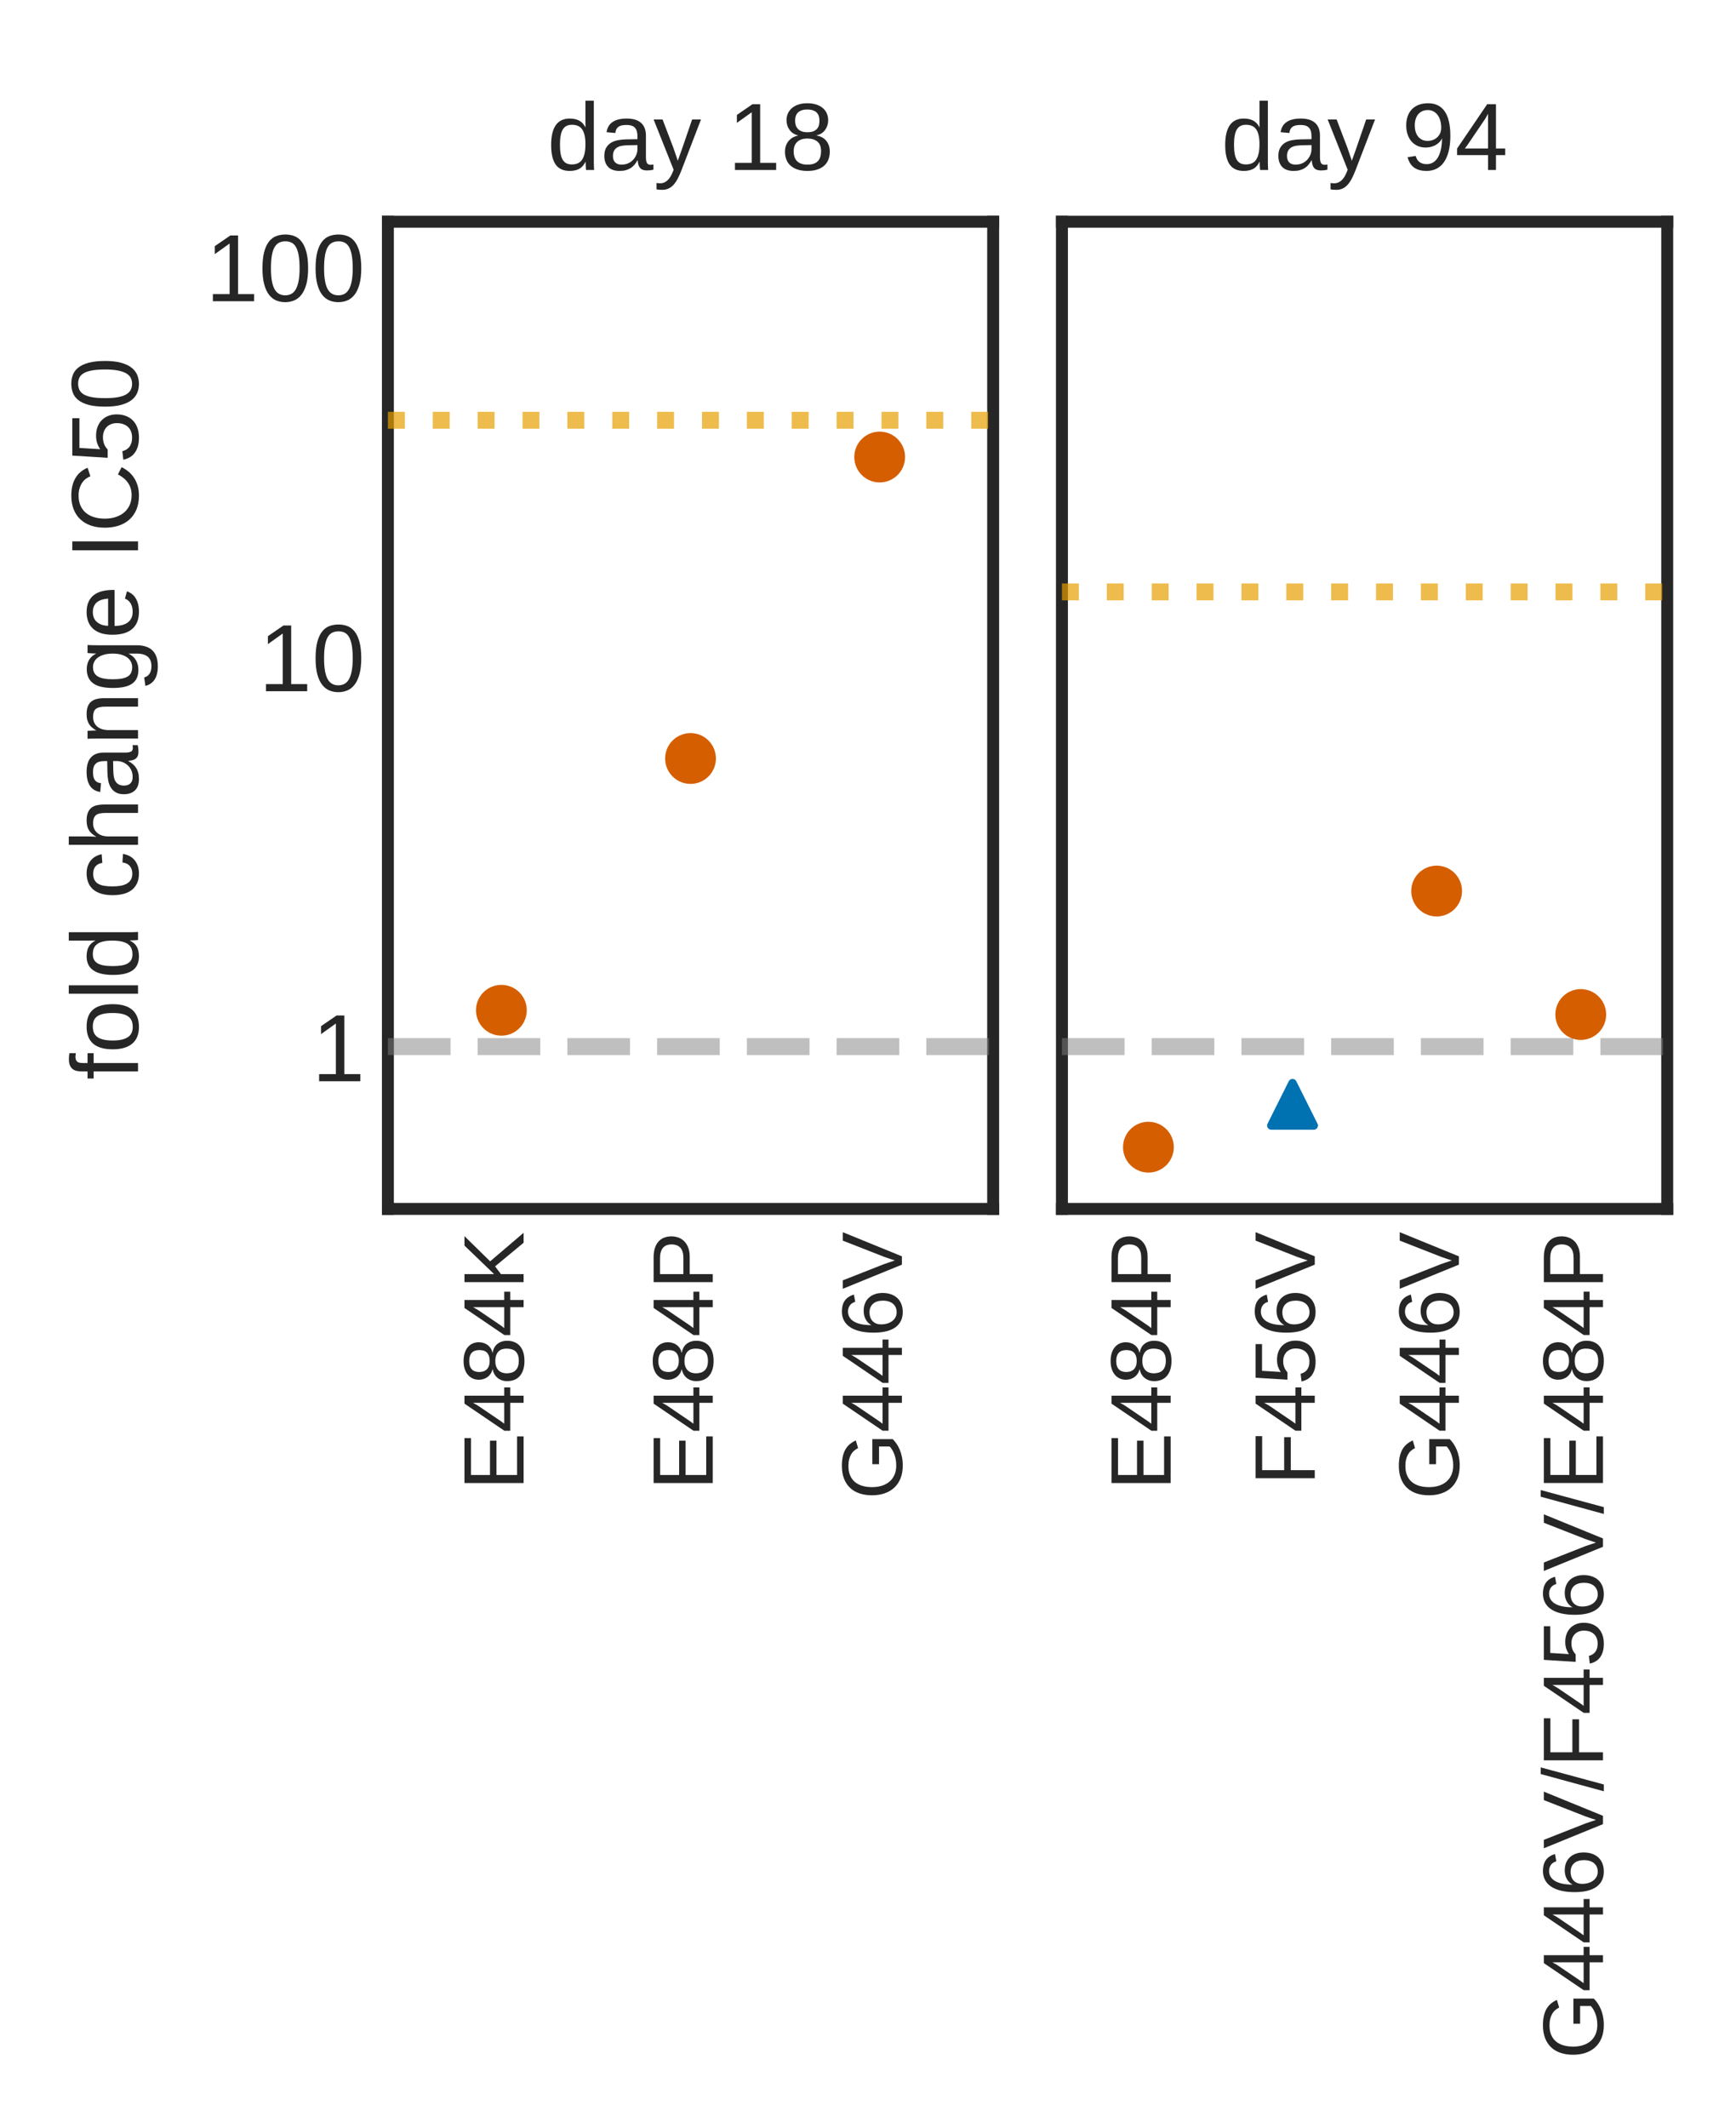 <?xml version="1.0" encoding="utf-8" standalone="no"?>
<!DOCTYPE svg PUBLIC "-//W3C//DTD SVG 1.1//EN"
  "http://www.w3.org/Graphics/SVG/1.1/DTD/svg11.dtd">
<!-- Created with matplotlib (https://matplotlib.org/) -->
<svg height="222.639pt" version="1.1" viewBox="0 0 181.725 222.639" width="181.725pt" xmlns="http://www.w3.org/2000/svg" xmlns:xlink="http://www.w3.org/1999/xlink">
 <defs>
  <style type="text/css">*{stroke-linecap:butt;stroke-linejoin:round;}</style>
 </defs>
 <g id="figure_1">
  <g id="patch_1">
   <path d="M 0 222.639 
L 181.725 222.639 
L 181.725 0 
L 0 0 
z
" style="fill:#ffffff;"/>
  </g>
  <g id="axes_1">
   <g id="patch_2">
    <path d="M 40.605 126.484 
L 103.965 126.484 
L 103.965 23.2 
L 40.605 23.2 
z
" style="fill:#ffffff;"/>
   </g>
   <g id="matplotlib.axis_1">
    <g id="xtick_1">
     <g id="line2d_1"/>
     <g id="text_1">
      <!-- E484K -->
      <g style="fill:#262626;" transform="translate(54.812 155.905)rotate(-90)scale(0.09 -0.09)">
       <defs>
        <path d="M 8.203 0 
L 8.203 68.797 
L 60.406 68.797 
L 60.406 61.188 
L 17.531 61.188 
L 17.531 39.109 
L 57.469 39.109 
L 57.469 31.594 
L 17.531 31.594 
L 17.531 7.625 
L 62.406 7.625 
L 62.406 0 
z
" id="LiberationSans-69"/>
        <path d="M 43.016 15.578 
L 43.016 0 
L 34.719 0 
L 34.719 15.578 
L 2.297 15.578 
L 2.297 22.406 
L 33.797 68.797 
L 43.016 68.797 
L 43.016 22.516 
L 52.688 22.516 
L 52.688 15.578 
z
M 34.719 58.891 
Q 34.625 58.641 34.234 57.938 
Q 33.844 57.234 33.344 56.344 
Q 32.859 55.469 32.344 54.562 
Q 31.844 53.656 31.453 53.078 
L 13.812 27.094 
Q 13.578 26.703 13.109 26.062 
Q 12.641 25.438 12.156 24.781 
Q 11.672 24.125 11.172 23.484 
Q 10.688 22.859 10.406 22.516 
L 34.719 22.516 
z
" id="LiberationSans-52"/>
        <path d="M 51.266 19.188 
Q 51.266 14.797 49.875 11.109 
Q 48.484 7.422 45.625 4.734 
Q 42.781 2.047 38.328 0.531 
Q 33.891 -0.984 27.828 -0.984 
Q 21.781 -0.984 17.359 0.531 
Q 12.938 2.047 10.031 4.703 
Q 7.125 7.375 5.734 11.062 
Q 4.344 14.75 4.344 19.094 
Q 4.344 22.859 5.484 25.781 
Q 6.641 28.719 8.562 30.828 
Q 10.5 32.953 12.969 34.25 
Q 15.438 35.547 18.062 35.984 
L 18.062 36.188 
Q 15.188 36.859 12.906 38.375 
Q 10.641 39.891 9.094 42.016 
Q 7.562 44.141 6.75 46.719 
Q 5.953 49.312 5.953 52.203 
Q 5.953 55.812 7.344 59 
Q 8.734 62.203 11.469 64.625 
Q 14.203 67.047 18.25 68.438 
Q 22.312 69.828 27.641 69.828 
Q 33.25 69.828 37.375 68.406 
Q 41.5 67 44.203 64.578 
Q 46.922 62.156 48.234 58.938 
Q 49.562 55.719 49.562 52.094 
Q 49.562 49.266 48.75 46.672 
Q 47.953 44.094 46.406 41.969 
Q 44.875 39.844 42.594 38.344 
Q 40.328 36.859 37.359 36.281 
L 37.359 36.078 
Q 40.328 35.594 42.859 34.297 
Q 45.406 33.016 47.266 30.891 
Q 49.125 28.766 50.188 25.828 
Q 51.266 22.906 51.266 19.188 
z
M 40.438 51.609 
Q 40.438 54.203 39.766 56.344 
Q 39.109 58.5 37.594 60.031 
Q 36.078 61.578 33.641 62.422 
Q 31.203 63.281 27.641 63.281 
Q 24.172 63.281 21.781 62.422 
Q 19.391 61.578 17.844 60.031 
Q 16.312 58.5 15.625 56.344 
Q 14.938 54.203 14.938 51.609 
Q 14.938 49.562 15.469 47.406 
Q 16.016 45.266 17.422 43.5 
Q 18.844 41.75 21.328 40.625 
Q 23.828 39.5 27.734 39.5 
Q 31.891 39.5 34.406 40.625 
Q 36.922 41.75 38.25 43.5 
Q 39.594 45.266 40.016 47.406 
Q 40.438 49.562 40.438 51.609 
z
M 42.141 20.016 
Q 42.141 22.516 41.453 24.828 
Q 40.766 27.156 39.109 28.938 
Q 37.453 30.719 34.641 31.812 
Q 31.844 32.906 27.641 32.906 
Q 23.781 32.906 21.062 31.812 
Q 18.359 30.719 16.672 28.906 
Q 14.984 27.094 14.203 24.719 
Q 13.422 22.359 13.422 19.828 
Q 13.422 16.656 14.203 14.031 
Q 14.984 11.422 16.688 9.547 
Q 18.406 7.672 21.188 6.641 
Q 23.969 5.609 27.938 5.609 
Q 31.938 5.609 34.672 6.641 
Q 37.406 7.672 39.062 9.547 
Q 40.719 11.422 41.422 14.078 
Q 42.141 16.75 42.141 20.016 
z
" id="LiberationSans-56"/>
        <path d="M 54 0 
L 26.516 33.203 
L 17.531 26.375 
L 17.531 0 
L 8.203 0 
L 8.203 68.797 
L 17.531 68.797 
L 17.531 34.328 
L 50.688 68.797 
L 61.672 68.797 
L 32.375 38.922 
L 65.578 0 
z
" id="LiberationSans-75"/>
       </defs>
       <use xlink:href="#LiberationSans-69"/>
       <use x="66.699" xlink:href="#LiberationSans-52"/>
       <use x="122.314" xlink:href="#LiberationSans-56"/>
       <use x="177.93" xlink:href="#LiberationSans-52"/>
       <use x="233.545" xlink:href="#LiberationSans-75"/>
      </g>
     </g>
    </g>
    <g id="xtick_2">
     <g id="line2d_2"/>
     <g id="text_2">
      <!-- E484P -->
      <g style="fill:#262626;" transform="translate(74.612 155.905)rotate(-90)scale(0.09 -0.09)">
       <defs>
        <path d="M 61.422 48.094 
Q 61.422 43.609 59.938 39.719 
Q 58.453 35.844 55.5 32.984 
Q 52.547 30.125 48.094 28.469 
Q 43.656 26.812 37.75 26.812 
L 17.531 26.812 
L 17.531 0 
L 8.203 0 
L 8.203 68.797 
L 37.156 68.797 
Q 43.266 68.797 47.797 67.312 
Q 52.344 65.828 55.375 63.109 
Q 58.406 60.406 59.906 56.562 
Q 61.422 52.734 61.422 48.094 
z
M 52.047 48 
Q 52.047 54.547 48.047 57.938 
Q 44.047 61.328 36.031 61.328 
L 17.531 61.328 
L 17.531 34.188 
L 36.422 34.188 
Q 44.484 34.188 48.266 37.75 
Q 52.047 41.312 52.047 48 
z
" id="LiberationSans-80"/>
       </defs>
       <use xlink:href="#LiberationSans-69"/>
       <use x="66.699" xlink:href="#LiberationSans-52"/>
       <use x="122.314" xlink:href="#LiberationSans-56"/>
       <use x="177.93" xlink:href="#LiberationSans-52"/>
       <use x="233.545" xlink:href="#LiberationSans-80"/>
      </g>
     </g>
    </g>
    <g id="xtick_3">
     <g id="line2d_3"/>
     <g id="text_3">
      <!-- G446V -->
      <g style="fill:#262626;" transform="translate(94.412 156.902)rotate(-90)scale(0.09 -0.09)">
       <defs>
        <path d="M 5.031 34.719 
Q 5.031 42.781 7.203 49.266 
Q 9.375 55.766 13.688 60.328 
Q 18.016 64.891 24.406 67.359 
Q 30.812 69.828 39.266 69.828 
Q 45.609 69.828 50.391 68.703 
Q 55.172 67.578 58.688 65.469 
Q 62.203 63.375 64.641 60.375 
Q 67.094 57.375 68.797 53.609 
L 59.906 50.984 
Q 58.641 53.516 56.859 55.594 
Q 55.078 57.672 52.531 59.125 
Q 50 60.594 46.656 61.391 
Q 43.312 62.203 39.016 62.203 
Q 32.766 62.203 28.141 60.25 
Q 23.531 58.297 20.5 54.688 
Q 17.484 51.078 15.984 46 
Q 14.5 40.922 14.5 34.719 
Q 14.5 28.516 16.109 23.359 
Q 17.719 18.219 20.891 14.484 
Q 24.078 10.75 28.781 8.672 
Q 33.5 6.594 39.703 6.594 
Q 43.75 6.594 47.172 7.266 
Q 50.594 7.953 53.344 9.047 
Q 56.109 10.156 58.203 11.5 
Q 60.297 12.844 61.719 14.203 
L 61.719 26.609 
L 41.156 26.609 
L 41.156 34.422 
L 70.312 34.422 
L 70.312 10.688 
Q 68.016 8.344 64.906 6.219 
Q 61.812 4.109 57.953 2.484 
Q 54.109 0.875 49.516 -0.047 
Q 44.922 -0.984 39.703 -0.984 
Q 31 -0.984 24.5 1.672 
Q 18.016 4.344 13.688 9.109 
Q 9.375 13.875 7.203 20.406 
Q 5.031 26.953 5.031 34.719 
z
" id="LiberationSans-71"/>
        <path d="M 51.219 22.516 
Q 51.219 17.328 49.781 13 
Q 48.344 8.688 45.531 5.578 
Q 42.719 2.484 38.562 0.75 
Q 34.422 -0.984 29 -0.984 
Q 23 -0.984 18.5 1.312 
Q 14.016 3.609 11.031 7.922 
Q 8.062 12.25 6.562 18.531 
Q 5.078 24.812 5.078 32.812 
Q 5.078 42 6.766 48.922 
Q 8.453 55.859 11.625 60.5 
Q 14.797 65.141 19.359 67.484 
Q 23.922 69.828 29.688 69.828 
Q 33.203 69.828 36.281 69.094 
Q 39.359 68.359 41.875 66.719 
Q 44.391 65.094 46.281 62.406 
Q 48.188 59.719 49.312 55.812 
L 40.922 54.297 
Q 39.547 58.734 36.547 60.719 
Q 33.547 62.703 29.594 62.703 
Q 25.984 62.703 23.047 60.984 
Q 20.125 59.281 18.062 55.875 
Q 16.016 52.484 14.906 47.359 
Q 13.812 42.234 13.812 35.406 
Q 16.219 39.844 20.562 42.156 
Q 24.906 44.484 30.516 44.484 
Q 35.203 44.484 39.016 42.969 
Q 42.828 41.453 45.531 38.594 
Q 48.25 35.75 49.734 31.672 
Q 51.219 27.594 51.219 22.516 
z
M 42.281 22.125 
Q 42.281 25.688 41.406 28.562 
Q 40.531 31.453 38.766 33.469 
Q 37.016 35.5 34.422 36.594 
Q 31.844 37.703 28.422 37.703 
Q 26.031 37.703 23.578 36.984 
Q 21.141 36.281 19.156 34.688 
Q 17.188 33.109 15.938 30.516 
Q 14.703 27.938 14.703 24.219 
Q 14.703 20.406 15.672 17.109 
Q 16.656 13.812 18.484 11.375 
Q 20.312 8.938 22.891 7.516 
Q 25.484 6.109 28.719 6.109 
Q 31.891 6.109 34.406 7.203 
Q 36.922 8.297 38.672 10.375 
Q 40.438 12.453 41.359 15.422 
Q 42.281 18.406 42.281 22.125 
z
" id="LiberationSans-54"/>
        <path d="M 38.188 0 
L 28.516 0 
L 0.438 68.797 
L 10.25 68.797 
L 29.297 20.359 
Q 30.031 18.172 30.766 15.984 
Q 31.5 13.812 32.078 12.109 
Q 32.766 10.109 33.406 8.203 
Q 33.984 10.016 34.672 12.016 
Q 35.25 13.719 35.953 15.859 
Q 36.672 18.016 37.5 20.359 
L 56.453 68.797 
L 66.266 68.797 
z
" id="LiberationSans-86"/>
       </defs>
       <use xlink:href="#LiberationSans-71"/>
       <use x="77.783" xlink:href="#LiberationSans-52"/>
       <use x="133.398" xlink:href="#LiberationSans-52"/>
       <use x="189.014" xlink:href="#LiberationSans-54"/>
       <use x="244.629" xlink:href="#LiberationSans-86"/>
      </g>
     </g>
    </g>
   </g>
   <g id="matplotlib.axis_2">
    <g id="ytick_1">
     <g id="line2d_4"/>
     <g id="text_4">
      <!-- 1 -->
      <g style="fill:#262626;" transform="translate(32.644 113.129)scale(0.1 -0.1)">
       <defs>
        <path d="M 7.625 0 
L 7.625 7.469 
L 25.141 7.469 
L 25.141 60.406 
L 9.625 49.312 
L 9.625 57.625 
L 25.875 68.797 
L 33.984 68.797 
L 33.984 7.469 
L 50.734 7.469 
L 50.734 0 
z
" id="LiberationSans-49"/>
       </defs>
       <use xlink:href="#LiberationSans-49"/>
      </g>
     </g>
    </g>
    <g id="ytick_2">
     <g id="line2d_5"/>
     <g id="text_5">
      <!-- 10 -->
      <g style="fill:#262626;" transform="translate(27.083 72.324)scale(0.1 -0.1)">
       <defs>
        <path d="M 51.703 34.422 
Q 51.703 24.516 49.828 17.75 
Q 47.953 10.984 44.703 6.812 
Q 41.453 2.641 37.062 0.828 
Q 32.672 -0.984 27.688 -0.984 
Q 22.656 -0.984 18.312 0.828 
Q 13.969 2.641 10.766 6.781 
Q 7.562 10.938 5.734 17.703 
Q 3.906 24.469 3.906 34.422 
Q 3.906 44.828 5.734 51.641 
Q 7.562 58.453 10.781 62.5 
Q 14.016 66.547 18.406 68.188 
Q 22.797 69.828 27.984 69.828 
Q 32.906 69.828 37.219 68.188 
Q 41.547 66.547 44.766 62.5 
Q 48 58.453 49.844 51.641 
Q 51.703 44.828 51.703 34.422 
z
M 42.781 34.422 
Q 42.781 42.625 41.797 48.062 
Q 40.828 53.516 38.922 56.766 
Q 37.016 60.016 34.25 61.359 
Q 31.5 62.703 27.984 62.703 
Q 24.266 62.703 21.438 61.328 
Q 18.609 59.969 16.672 56.719 
Q 14.75 53.469 13.766 48.016 
Q 12.797 42.578 12.797 34.422 
Q 12.797 26.516 13.797 21.094 
Q 14.797 15.672 16.719 12.375 
Q 18.656 9.078 21.438 7.641 
Q 24.219 6.203 27.781 6.203 
Q 31.25 6.203 34.031 7.641 
Q 36.812 9.078 38.734 12.375 
Q 40.672 15.672 41.719 21.094 
Q 42.781 26.516 42.781 34.422 
z
" id="LiberationSans-48"/>
       </defs>
       <use xlink:href="#LiberationSans-49"/>
       <use x="55.615" xlink:href="#LiberationSans-48"/>
      </g>
     </g>
    </g>
    <g id="ytick_3">
     <g id="line2d_6"/>
     <g id="text_6">
      <!-- 100 -->
      <g style="fill:#262626;" transform="translate(21.522 31.518)scale(0.1 -0.1)">
       <use xlink:href="#LiberationSans-49"/>
       <use x="55.615" xlink:href="#LiberationSans-48"/>
       <use x="111.23" xlink:href="#LiberationSans-48"/>
      </g>
     </g>
    </g>
    <g id="ytick_4">
     <g id="line2d_7"/>
    </g>
    <g id="ytick_5">
     <g id="line2d_8"/>
    </g>
    <g id="ytick_6">
     <g id="line2d_9"/>
    </g>
    <g id="ytick_7">
     <g id="line2d_10"/>
    </g>
    <g id="ytick_8">
     <g id="line2d_11"/>
    </g>
    <g id="ytick_9">
     <g id="line2d_12"/>
    </g>
    <g id="ytick_10">
     <g id="line2d_13"/>
    </g>
    <g id="ytick_11">
     <g id="line2d_14"/>
    </g>
    <g id="ytick_12">
     <g id="line2d_15"/>
    </g>
    <g id="ytick_13">
     <g id="line2d_16"/>
    </g>
    <g id="ytick_14">
     <g id="line2d_17"/>
    </g>
    <g id="ytick_15">
     <g id="line2d_18"/>
    </g>
    <g id="ytick_16">
     <g id="line2d_19"/>
    </g>
    <g id="ytick_17">
     <g id="line2d_20"/>
    </g>
    <g id="ytick_18">
     <g id="line2d_21"/>
    </g>
    <g id="ytick_19">
     <g id="line2d_22"/>
    </g>
    <g id="ytick_20">
     <g id="line2d_23"/>
    </g>
    <g id="ytick_21">
     <g id="line2d_24"/>
    </g>
    <g id="ytick_22">
     <g id="line2d_25"/>
    </g>
    <g id="ytick_23">
     <g id="line2d_26"/>
    </g>
    <g id="ytick_24">
     <g id="line2d_27"/>
    </g>
    <g id="ytick_25">
     <g id="line2d_28"/>
    </g>
    <g id="text_7">
     <!-- fold change IC50 -->
     <g style="fill:#262626;" transform="translate(14.447 112.986)rotate(-90)scale(0.1 -0.1)">
      <defs>
       <path d="M 17.625 46.438 
L 17.625 0 
L 8.844 0 
L 8.844 46.438 
L 1.422 46.438 
L 1.422 52.828 
L 8.844 52.828 
L 8.844 58.797 
Q 8.844 61.672 9.375 64.141 
Q 9.906 66.609 11.344 68.438 
Q 12.797 70.266 15.281 71.312 
Q 17.781 72.359 21.734 72.359 
Q 23.297 72.359 24.969 72.219 
Q 26.656 72.078 27.938 71.781 
L 27.938 65.094 
Q 27.094 65.234 26 65.359 
Q 24.906 65.484 24.031 65.484 
Q 22.078 65.484 20.828 64.938 
Q 19.578 64.406 18.875 63.406 
Q 18.172 62.406 17.891 60.938 
Q 17.625 59.469 17.625 57.562 
L 17.625 52.828 
L 27.938 52.828 
L 27.938 46.438 
z
" id="LiberationSans-102"/>
       <path d="M 51.422 26.469 
Q 51.422 12.594 45.312 5.797 
Q 39.203 -0.984 27.594 -0.984 
Q 22.078 -0.984 17.719 0.672 
Q 13.375 2.344 10.375 5.766 
Q 7.375 9.188 5.781 14.328 
Q 4.203 19.484 4.203 26.469 
Q 4.203 53.812 27.875 53.812 
Q 34.031 53.812 38.5 52.094 
Q 42.969 50.391 45.828 46.969 
Q 48.688 43.562 50.047 38.422 
Q 51.422 33.297 51.422 26.469 
z
M 42.188 26.469 
Q 42.188 32.625 41.234 36.625 
Q 40.281 40.625 38.453 43.016 
Q 36.625 45.406 33.984 46.359 
Q 31.344 47.312 28.031 47.312 
Q 24.656 47.312 21.938 46.312 
Q 19.234 45.312 17.328 42.891 
Q 15.438 40.484 14.422 36.469 
Q 13.422 32.469 13.422 26.469 
Q 13.422 20.312 14.5 16.281 
Q 15.578 12.25 17.453 9.859 
Q 19.344 7.469 21.906 6.484 
Q 24.469 5.516 27.484 5.516 
Q 30.859 5.516 33.594 6.469 
Q 36.328 7.422 38.234 9.812 
Q 40.141 12.203 41.156 16.25 
Q 42.188 20.312 42.188 26.469 
z
" id="LiberationSans-111"/>
       <path d="M 6.734 0 
L 6.734 72.469 
L 15.531 72.469 
L 15.531 0 
z
" id="LiberationSans-108"/>
       <path d="M 40.094 8.5 
Q 37.641 3.422 33.609 1.219 
Q 29.594 -0.984 23.641 -0.984 
Q 13.625 -0.984 8.906 5.75 
Q 4.203 12.5 4.203 26.172 
Q 4.203 53.812 23.641 53.812 
Q 29.641 53.812 33.641 51.609 
Q 37.641 49.422 40.094 44.625 
L 40.188 44.625 
Q 40.188 45.125 40.156 46.172 
Q 40.141 47.219 40.109 48.359 
Q 40.094 49.516 40.094 50.531 
Q 40.094 51.562 40.094 52 
L 40.094 72.469 
L 48.875 72.469 
L 48.875 10.891 
Q 48.875 8.984 48.891 7.219 
Q 48.922 5.469 48.969 4 
Q 49.031 2.547 49.078 1.484 
Q 49.125 0.438 49.172 0 
L 40.766 0 
Q 40.672 0.484 40.594 1.391 
Q 40.531 2.297 40.453 3.469 
Q 40.375 4.641 40.328 5.938 
Q 40.281 7.234 40.281 8.5 
z
M 13.422 26.469 
Q 13.422 21 14.109 17.094 
Q 14.797 13.188 16.312 10.672 
Q 17.828 8.156 20.172 6.984 
Q 22.516 5.812 25.875 5.812 
Q 29.344 5.812 32 6.938 
Q 34.672 8.062 36.453 10.578 
Q 38.234 13.094 39.156 17.141 
Q 40.094 21.188 40.094 27.047 
Q 40.094 32.672 39.156 36.547 
Q 38.234 40.438 36.422 42.828 
Q 34.625 45.219 32 46.266 
Q 29.391 47.312 25.984 47.312 
Q 22.75 47.312 20.406 46.188 
Q 18.062 45.062 16.5 42.578 
Q 14.938 40.094 14.172 36.109 
Q 13.422 32.125 13.422 26.469 
z
" id="LiberationSans-100"/>
       <path id="LiberationSans-32"/>
       <path d="M 13.422 26.656 
Q 13.422 22.125 14.078 18.312 
Q 14.75 14.5 16.312 11.734 
Q 17.875 8.984 20.438 7.469 
Q 23 5.953 26.766 5.953 
Q 31.453 5.953 34.594 8.484 
Q 37.75 11.031 38.484 16.312 
L 47.359 15.719 
Q 46.922 12.453 45.453 9.422 
Q 44 6.391 41.484 4.094 
Q 38.969 1.812 35.344 0.406 
Q 31.734 -0.984 27 -0.984 
Q 20.797 -0.984 16.453 1.109 
Q 12.109 3.219 9.391 6.906 
Q 6.688 10.594 5.469 15.594 
Q 4.25 20.609 4.25 26.469 
Q 4.25 31.781 5.125 35.859 
Q 6 39.938 7.594 42.984 
Q 9.188 46.047 11.328 48.125 
Q 13.484 50.203 15.984 51.438 
Q 18.5 52.688 21.281 53.25 
Q 24.078 53.812 26.906 53.812 
Q 31.344 53.812 34.812 52.594 
Q 38.281 51.375 40.797 49.25 
Q 43.312 47.125 44.875 44.234 
Q 46.438 41.359 47.078 38.031 
L 38.031 37.359 
Q 37.359 41.75 34.562 44.328 
Q 31.781 46.922 26.656 46.922 
Q 22.906 46.922 20.391 45.672 
Q 17.875 44.438 16.312 41.922 
Q 14.75 39.406 14.078 35.594 
Q 13.422 31.781 13.422 26.656 
z
" id="LiberationSans-99"/>
       <path d="M 15.484 43.797 
Q 16.938 46.484 18.641 48.359 
Q 20.359 50.25 22.406 51.469 
Q 24.469 52.688 26.906 53.25 
Q 29.344 53.812 32.375 53.812 
Q 37.453 53.812 40.703 52.438 
Q 43.953 51.078 45.828 48.609 
Q 47.703 46.141 48.406 42.719 
Q 49.125 39.312 49.125 35.203 
L 49.125 0 
L 40.281 0 
L 40.281 33.5 
Q 40.281 36.859 39.859 39.391 
Q 39.453 41.938 38.281 43.625 
Q 37.109 45.312 34.953 46.156 
Q 32.812 47.016 29.391 47.016 
Q 26.266 47.016 23.75 45.891 
Q 21.234 44.781 19.453 42.719 
Q 17.672 40.672 16.688 37.734 
Q 15.719 34.812 15.719 31.156 
L 15.719 0 
L 6.938 0 
L 6.938 72.469 
L 15.719 72.469 
L 15.719 53.609 
Q 15.719 52 15.672 50.391 
Q 15.625 48.781 15.547 47.406 
Q 15.484 46.047 15.422 45.094 
Q 15.375 44.141 15.328 43.797 
z
" id="LiberationSans-104"/>
       <path d="M 20.219 -0.984 
Q 12.25 -0.984 8.25 3.219 
Q 4.25 7.422 4.25 14.75 
Q 4.25 19.969 6.219 23.312 
Q 8.203 26.656 11.391 28.562 
Q 14.594 30.469 18.688 31.203 
Q 22.797 31.938 27.047 32.031 
L 38.922 32.234 
L 38.922 35.109 
Q 38.922 38.375 38.234 40.672 
Q 37.547 42.969 36.125 44.375 
Q 34.719 45.797 32.594 46.453 
Q 30.469 47.125 27.594 47.125 
Q 25.047 47.125 23 46.75 
Q 20.953 46.391 19.438 45.438 
Q 17.922 44.484 16.984 42.844 
Q 16.062 41.219 15.766 38.719 
L 6.594 39.547 
Q 7.078 42.672 8.438 45.281 
Q 9.812 47.906 12.328 49.797 
Q 14.844 51.703 18.625 52.75 
Q 22.406 53.812 27.781 53.812 
Q 37.75 53.812 42.766 49.234 
Q 47.797 44.672 47.797 36.031 
L 47.797 13.281 
Q 47.797 9.375 48.828 7.391 
Q 49.859 5.422 52.734 5.422 
Q 53.469 5.422 54.203 5.516 
Q 54.938 5.609 55.609 5.766 
L 55.609 0.297 
Q 53.953 -0.094 52.312 -0.281 
Q 50.688 -0.484 48.828 -0.484 
Q 46.344 -0.484 44.562 0.172 
Q 42.781 0.828 41.656 2.172 
Q 40.531 3.516 39.938 5.484 
Q 39.359 7.469 39.203 10.109 
L 38.922 10.109 
Q 37.5 7.562 35.812 5.516 
Q 34.125 3.469 31.875 2.031 
Q 29.641 0.594 26.781 -0.188 
Q 23.922 -0.984 20.219 -0.984 
z
M 22.219 5.609 
Q 26.422 5.609 29.562 7.141 
Q 32.719 8.688 34.781 11.078 
Q 36.859 13.484 37.891 16.312 
Q 38.922 19.141 38.922 21.734 
L 38.922 26.078 
L 29.297 25.875 
Q 26.078 25.828 23.172 25.406 
Q 20.266 25 18.062 23.781 
Q 15.875 22.562 14.578 20.359 
Q 13.281 18.172 13.281 14.594 
Q 13.281 10.297 15.594 7.953 
Q 17.922 5.609 22.219 5.609 
z
" id="LiberationSans-97"/>
       <path d="M 40.281 0 
L 40.281 33.5 
Q 40.281 37.359 39.719 39.938 
Q 39.156 42.531 37.891 44.109 
Q 36.625 45.703 34.547 46.359 
Q 32.469 47.016 29.391 47.016 
Q 26.266 47.016 23.75 45.922 
Q 21.234 44.828 19.453 42.75 
Q 17.672 40.672 16.688 37.625 
Q 15.719 34.578 15.719 30.609 
L 15.719 0 
L 6.938 0 
L 6.938 41.547 
Q 6.938 43.219 6.906 45.047 
Q 6.891 46.875 6.828 48.5 
Q 6.781 50.141 6.734 51.312 
Q 6.688 52.484 6.641 52.828 
L 14.938 52.828 
Q 14.984 52.594 15.031 51.516 
Q 15.094 50.438 15.156 49.047 
Q 15.234 47.656 15.281 46.219 
Q 15.328 44.781 15.328 43.797 
L 15.484 43.797 
Q 16.75 46.094 18.266 47.953 
Q 19.781 49.812 21.781 51.094 
Q 23.781 52.391 26.359 53.094 
Q 28.953 53.812 32.375 53.812 
Q 36.766 53.812 39.938 52.734 
Q 43.109 51.656 45.156 49.406 
Q 47.219 47.172 48.172 43.625 
Q 49.125 40.094 49.125 35.203 
L 49.125 0 
z
" id="LiberationSans-110"/>
       <path d="M 26.766 -20.75 
Q 22.219 -20.75 18.703 -19.812 
Q 15.188 -18.891 12.688 -17.156 
Q 10.203 -15.438 8.641 -13.031 
Q 7.078 -10.641 6.391 -7.719 
L 15.234 -6.453 
Q 16.109 -10.109 19.109 -12.078 
Q 22.125 -14.062 27 -14.062 
Q 29.984 -14.062 32.422 -13.234 
Q 34.859 -12.406 36.562 -10.562 
Q 38.281 -8.734 39.203 -5.797 
Q 40.141 -2.875 40.141 1.312 
L 40.141 9.812 
L 40.047 9.812 
Q 39.062 7.812 37.625 5.984 
Q 36.188 4.156 34.109 2.734 
Q 32.031 1.312 29.297 0.453 
Q 26.562 -0.391 23.047 -0.391 
Q 18.016 -0.391 14.422 1.297 
Q 10.844 2.984 8.562 6.344 
Q 6.297 9.719 5.25 14.719 
Q 4.203 19.734 4.203 26.312 
Q 4.203 32.672 5.25 37.75 
Q 6.297 42.828 8.656 46.359 
Q 11.031 49.906 14.812 51.781 
Q 18.609 53.656 24.031 53.656 
Q 29.641 53.656 33.766 51.094 
Q 37.891 48.531 40.141 43.797 
L 40.234 43.797 
Q 40.234 45.016 40.297 46.531 
Q 40.375 48.047 40.453 49.391 
Q 40.531 50.734 40.625 51.703 
Q 40.719 52.688 40.828 52.828 
L 49.172 52.828 
Q 49.125 52.391 49.078 51.344 
Q 49.031 50.297 48.969 48.828 
Q 48.922 47.359 48.891 45.578 
Q 48.875 43.797 48.875 41.891 
L 48.875 1.516 
Q 48.875 -9.578 43.422 -15.156 
Q 37.984 -20.75 26.766 -20.75 
z
M 40.141 26.422 
Q 40.141 31.938 38.938 35.859 
Q 37.75 39.797 35.797 42.281 
Q 33.844 44.781 31.328 45.953 
Q 28.812 47.125 26.172 47.125 
Q 22.797 47.125 20.375 45.953 
Q 17.969 44.781 16.375 42.266 
Q 14.797 39.75 14.031 35.812 
Q 13.281 31.891 13.281 26.422 
Q 13.281 20.703 14.031 16.812 
Q 14.797 12.938 16.359 10.547 
Q 17.922 8.156 20.312 7.125 
Q 22.703 6.109 26.031 6.109 
Q 28.656 6.109 31.172 7.219 
Q 33.688 8.344 35.688 10.781 
Q 37.703 13.234 38.922 17.094 
Q 40.141 20.953 40.141 26.422 
z
" id="LiberationSans-103"/>
       <path d="M 13.484 24.562 
Q 13.484 20.406 14.328 16.906 
Q 15.188 13.422 16.969 10.906 
Q 18.75 8.406 21.531 7 
Q 24.312 5.609 28.219 5.609 
Q 33.938 5.609 37.375 7.906 
Q 40.828 10.203 42.047 13.719 
L 49.75 11.531 
Q 48.922 9.328 47.438 7.109 
Q 45.953 4.891 43.453 3.094 
Q 40.969 1.312 37.234 0.156 
Q 33.5 -0.984 28.219 -0.984 
Q 16.5 -0.984 10.375 6 
Q 4.25 12.984 4.25 26.766 
Q 4.25 34.188 6.094 39.328 
Q 7.953 44.484 11.172 47.703 
Q 14.406 50.922 18.703 52.359 
Q 23 53.812 27.875 53.812 
Q 34.516 53.812 38.984 51.656 
Q 43.453 49.516 46.156 45.719 
Q 48.875 41.938 50.016 36.812 
Q 51.172 31.688 51.172 25.734 
L 51.172 24.562 
z
M 42.094 31.297 
Q 41.359 39.656 37.844 43.484 
Q 34.328 47.312 27.734 47.312 
Q 25.531 47.312 23.109 46.609 
Q 20.703 45.906 18.656 44.094 
Q 16.609 42.281 15.188 39.172 
Q 13.766 36.078 13.578 31.297 
z
" id="LiberationSans-101"/>
       <path d="M 9.234 0 
L 9.234 68.797 
L 18.562 68.797 
L 18.562 0 
z
" id="LiberationSans-73"/>
       <path d="M 38.672 62.203 
Q 32.812 62.203 28.297 60.25 
Q 23.781 58.297 20.719 54.688 
Q 17.672 51.078 16.109 46 
Q 14.547 40.922 14.547 34.719 
Q 14.547 28.516 16.234 23.359 
Q 17.922 18.219 21.062 14.5 
Q 24.219 10.797 28.781 8.734 
Q 33.344 6.688 39.062 6.688 
Q 43.062 6.688 46.359 7.734 
Q 49.656 8.797 52.312 10.688 
Q 54.984 12.594 57.078 15.203 
Q 59.188 17.828 60.797 21 
L 68.406 17.188 
Q 66.547 13.328 63.812 10 
Q 61.078 6.688 57.391 4.25 
Q 53.719 1.812 49.047 0.406 
Q 44.391 -0.984 38.625 -0.984 
Q 30.281 -0.984 24 1.672 
Q 17.719 4.344 13.5 9.109 
Q 9.281 13.875 7.172 20.406 
Q 5.078 26.953 5.078 34.719 
Q 5.078 42.781 7.297 49.266 
Q 9.516 55.766 13.781 60.328 
Q 18.062 64.891 24.312 67.359 
Q 30.562 69.828 38.578 69.828 
Q 49.562 69.828 56.938 65.531 
Q 64.312 61.234 67.781 52.781 
L 58.938 49.859 
Q 57.953 52.297 56.297 54.516 
Q 54.641 56.734 52.141 58.438 
Q 49.656 60.156 46.312 61.172 
Q 42.969 62.203 38.672 62.203 
z
" id="LiberationSans-67"/>
       <path d="M 51.422 22.406 
Q 51.422 17.234 49.859 12.938 
Q 48.297 8.641 45.219 5.531 
Q 42.141 2.438 37.578 0.719 
Q 33.016 -0.984 27 -0.984 
Q 21.578 -0.984 17.547 0.281 
Q 13.531 1.562 10.734 3.781 
Q 7.953 6 6.312 8.984 
Q 4.688 11.969 4 15.375 
L 12.891 16.406 
Q 13.422 14.453 14.391 12.625 
Q 15.375 10.797 17.062 9.344 
Q 18.75 7.906 21.219 7.047 
Q 23.688 6.203 27.203 6.203 
Q 30.609 6.203 33.391 7.25 
Q 36.188 8.297 38.156 10.344 
Q 40.141 12.406 41.203 15.375 
Q 42.281 18.359 42.281 22.219 
Q 42.281 25.391 41.25 28.047 
Q 40.234 30.719 38.328 32.641 
Q 36.422 34.578 33.656 35.641 
Q 30.906 36.719 27.391 36.719 
Q 25.203 36.719 23.344 36.328 
Q 21.484 35.938 19.891 35.25 
Q 18.312 34.578 17.016 33.672 
Q 15.719 32.766 14.594 31.781 
L 6 31.781 
L 8.297 68.797 
L 47.406 68.797 
L 47.406 61.328 
L 16.312 61.328 
L 14.984 39.5 
Q 17.328 41.312 20.844 42.594 
Q 24.359 43.891 29.203 43.891 
Q 34.328 43.891 38.422 42.328 
Q 42.531 40.766 45.406 37.906 
Q 48.297 35.062 49.859 31.109 
Q 51.422 27.156 51.422 22.406 
z
" id="LiberationSans-53"/>
      </defs>
      <use xlink:href="#LiberationSans-102"/>
      <use x="27.783" xlink:href="#LiberationSans-111"/>
      <use x="83.398" xlink:href="#LiberationSans-108"/>
      <use x="105.615" xlink:href="#LiberationSans-100"/>
      <use x="161.23" xlink:href="#LiberationSans-32"/>
      <use x="189.014" xlink:href="#LiberationSans-99"/>
      <use x="239.014" xlink:href="#LiberationSans-104"/>
      <use x="294.629" xlink:href="#LiberationSans-97"/>
      <use x="350.244" xlink:href="#LiberationSans-110"/>
      <use x="405.859" xlink:href="#LiberationSans-103"/>
      <use x="461.475" xlink:href="#LiberationSans-101"/>
      <use x="517.09" xlink:href="#LiberationSans-32"/>
      <use x="544.873" xlink:href="#LiberationSans-73"/>
      <use x="572.656" xlink:href="#LiberationSans-67"/>
      <use x="644.873" xlink:href="#LiberationSans-53"/>
      <use x="700.488" xlink:href="#LiberationSans-48"/>
     </g>
    </g>
   </g>
   <g id="PathCollection_1">
    <path clip-path="url(#pd0b49bc422)" d="M 92.085 50.034 
C 92.672 50.034 93.236 49.8 93.651 49.385 
C 94.067 48.969 94.3 48.406 94.3 47.818 
C 94.3 47.231 94.067 46.667 93.651 46.252 
C 93.236 45.836 92.672 45.603 92.085 45.603 
C 91.497 45.603 90.934 45.836 90.518 46.252 
C 90.103 46.667 89.869 47.231 89.869 47.818 
C 89.869 48.406 90.103 48.969 90.518 49.385 
C 90.934 49.8 91.497 50.034 92.085 50.034 
z
" style="fill:#d55e00;stroke:#d55e00;stroke-width:0.886;"/>
    <path clip-path="url(#pd0b49bc422)" d="M 52.485 107.919 
C 53.072 107.919 53.636 107.685 54.051 107.27 
C 54.467 106.855 54.7 106.291 54.7 105.703 
C 54.7 105.116 54.467 104.552 54.051 104.137 
C 53.636 103.721 53.072 103.488 52.485 103.488 
C 51.897 103.488 51.334 103.721 50.918 104.137 
C 50.503 104.552 50.269 105.116 50.269 105.703 
C 50.269 106.291 50.503 106.855 50.918 107.27 
C 51.334 107.685 51.897 107.919 52.485 107.919 
z
" style="fill:#d55e00;stroke:#d55e00;stroke-width:0.886;"/>
    <path clip-path="url(#pd0b49bc422)" d="M 72.285 81.576 
C 72.872 81.576 73.436 81.342 73.851 80.927 
C 74.267 80.511 74.5 79.948 74.5 79.36 
C 74.5 78.773 74.267 78.209 73.851 77.793 
C 73.436 77.378 72.872 77.145 72.285 77.145 
C 71.697 77.145 71.134 77.378 70.718 77.793 
C 70.303 78.209 70.069 78.773 70.069 79.36 
C 70.069 79.948 70.303 80.511 70.718 80.927 
C 71.134 81.342 71.697 81.576 72.285 81.576 
z
" style="fill:#d55e00;stroke:#d55e00;stroke-width:0.886;"/>
   </g>
   <g id="patch_3">
    <path d="M 40.605 23.2 
L 103.965 23.2 
L 103.965 7.2 
L 40.605 7.2 
z
" style="fill:none;"/>
   </g>
   <g id="patch_4">
    <path d="M 40.605 126.484 
L 40.605 23.2 
" style="fill:none;stroke:#262626;stroke-linecap:square;stroke-linejoin:miter;stroke-width:1.25;"/>
   </g>
   <g id="patch_5">
    <path d="M 103.965 126.484 
L 103.965 23.2 
" style="fill:none;stroke:#262626;stroke-linecap:square;stroke-linejoin:miter;stroke-width:1.25;"/>
   </g>
   <g id="patch_6">
    <path d="M 40.605 126.484 
L 103.965 126.484 
" style="fill:none;stroke:#262626;stroke-linecap:square;stroke-linejoin:miter;stroke-width:1.25;"/>
   </g>
   <g id="patch_7">
    <path d="M 40.605 23.2 
L 103.965 23.2 
" style="fill:none;stroke:#262626;stroke-linecap:square;stroke-linejoin:miter;stroke-width:1.25;"/>
   </g>
   <g id="LineCollection_1">
    <path clip-path="url(#pd0b49bc422)" d="M 40.605 109.506 
L 103.965 109.506 
" style="fill:none;stroke:#808080;stroke-dasharray:6.558,2.836;stroke-dashoffset:0;stroke-opacity:0.502;stroke-width:1.772;"/>
   </g>
   <g id="text_8">
    <!-- day 18 -->
    <g style="fill:#262626;" transform="translate(57.274 17.786)scale(0.1 -0.1)">
     <defs>
      <path d="M 29.5 0 
Q 27.641 -4.781 25.703 -8.609 
Q 23.781 -12.453 21.391 -15.156 
Q 19 -17.875 16.062 -19.312 
Q 13.141 -20.75 9.328 -20.75 
Q 7.672 -20.75 6.25 -20.656 
Q 4.828 -20.562 3.266 -20.219 
L 3.266 -13.625 
Q 4.203 -13.766 5.375 -13.844 
Q 6.547 -13.922 7.375 -13.922 
Q 11.234 -13.922 14.547 -11.031 
Q 17.875 -8.156 20.359 -1.859 
L 21.188 0.25 
L 0.25 52.828 
L 9.625 52.828 
L 20.75 23.641 
Q 21.234 22.312 21.984 20.109 
Q 22.75 17.922 23.5 15.719 
Q 24.266 13.531 24.844 11.766 
Q 25.438 10.016 25.531 9.578 
Q 25.688 10.109 26.25 11.688 
Q 26.812 13.281 27.516 15.234 
Q 28.219 17.188 28.953 19.188 
Q 29.688 21.188 30.172 22.656 
L 40.531 52.828 
L 49.812 52.828 
z
" id="LiberationSans-121"/>
     </defs>
     <use xlink:href="#LiberationSans-100"/>
     <use x="55.615" xlink:href="#LiberationSans-97"/>
     <use x="111.23" xlink:href="#LiberationSans-121"/>
     <use x="161.23" xlink:href="#LiberationSans-32"/>
     <use x="189.014" xlink:href="#LiberationSans-49"/>
     <use x="244.629" xlink:href="#LiberationSans-56"/>
    </g>
   </g>
   <g id="LineCollection_2">
    <path clip-path="url(#pd0b49bc422)" d="M 40.605 43.972 
L 103.965 43.972 
" style="fill:none;stroke:#e69f00;stroke-dasharray:1.772,2.925;stroke-dashoffset:0;stroke-opacity:0.698;stroke-width:1.772;"/>
   </g>
  </g>
  <g id="axes_2">
   <g id="patch_8">
    <path d="M 111.165 126.484 
L 174.525 126.484 
L 174.525 23.2 
L 111.165 23.2 
z
" style="fill:#ffffff;"/>
   </g>
   <g id="matplotlib.axis_3">
    <g id="xtick_4">
     <g id="line2d_29"/>
     <g id="text_9">
      <!-- E484P -->
      <g style="fill:#262626;" transform="translate(122.543 155.905)rotate(-90)scale(0.09 -0.09)">
       <use xlink:href="#LiberationSans-69"/>
       <use x="66.699" xlink:href="#LiberationSans-52"/>
       <use x="122.314" xlink:href="#LiberationSans-56"/>
       <use x="177.93" xlink:href="#LiberationSans-52"/>
       <use x="233.545" xlink:href="#LiberationSans-80"/>
      </g>
     </g>
    </g>
    <g id="xtick_5">
     <g id="line2d_30"/>
     <g id="text_10">
      <!-- F456V -->
      <g style="fill:#262626;" transform="translate(137.629 155.399)rotate(-90)scale(0.09 -0.09)">
       <defs>
        <path d="M 17.531 61.188 
L 17.531 35.594 
L 55.906 35.594 
L 55.906 27.875 
L 17.531 27.875 
L 17.531 0 
L 8.203 0 
L 8.203 68.797 
L 57.078 68.797 
L 57.078 61.188 
z
" id="LiberationSans-70"/>
       </defs>
       <use xlink:href="#LiberationSans-70"/>
       <use x="61.084" xlink:href="#LiberationSans-52"/>
       <use x="116.699" xlink:href="#LiberationSans-53"/>
       <use x="172.314" xlink:href="#LiberationSans-54"/>
       <use x="227.93" xlink:href="#LiberationSans-86"/>
      </g>
     </g>
    </g>
    <g id="xtick_6">
     <g id="line2d_31"/>
     <g id="text_11">
      <!-- G446V -->
      <g style="fill:#262626;" transform="translate(152.715 156.902)rotate(-90)scale(0.09 -0.09)">
       <use xlink:href="#LiberationSans-71"/>
       <use x="77.783" xlink:href="#LiberationSans-52"/>
       <use x="133.398" xlink:href="#LiberationSans-52"/>
       <use x="189.014" xlink:href="#LiberationSans-54"/>
       <use x="244.629" xlink:href="#LiberationSans-86"/>
      </g>
     </g>
    </g>
    <g id="xtick_7">
     <g id="line2d_32"/>
     <g id="text_12">
      <!-- G446V/F456V/E484P -->
      <g style="fill:#262626;" transform="translate(167.801 215.439)rotate(-90)scale(0.09 -0.09)">
       <defs>
        <path d="M 0 -0.984 
L 20.062 72.469 
L 27.781 72.469 
L 7.906 -0.984 
z
" id="LiberationSans-47"/>
       </defs>
       <use xlink:href="#LiberationSans-71"/>
       <use x="77.783" xlink:href="#LiberationSans-52"/>
       <use x="133.398" xlink:href="#LiberationSans-52"/>
       <use x="189.014" xlink:href="#LiberationSans-54"/>
       <use x="244.629" xlink:href="#LiberationSans-86"/>
       <use x="311.328" xlink:href="#LiberationSans-47"/>
       <use x="339.111" xlink:href="#LiberationSans-70"/>
       <use x="400.195" xlink:href="#LiberationSans-52"/>
       <use x="455.811" xlink:href="#LiberationSans-53"/>
       <use x="511.426" xlink:href="#LiberationSans-54"/>
       <use x="567.041" xlink:href="#LiberationSans-86"/>
       <use x="633.74" xlink:href="#LiberationSans-47"/>
       <use x="661.523" xlink:href="#LiberationSans-69"/>
       <use x="728.223" xlink:href="#LiberationSans-52"/>
       <use x="783.838" xlink:href="#LiberationSans-56"/>
       <use x="839.453" xlink:href="#LiberationSans-52"/>
       <use x="895.068" xlink:href="#LiberationSans-80"/>
      </g>
     </g>
    </g>
   </g>
   <g id="matplotlib.axis_4">
    <g id="ytick_26"/>
    <g id="ytick_27"/>
    <g id="ytick_28"/>
    <g id="ytick_29"/>
    <g id="ytick_30"/>
    <g id="ytick_31"/>
    <g id="ytick_32"/>
    <g id="ytick_33"/>
    <g id="ytick_34"/>
    <g id="ytick_35"/>
    <g id="ytick_36"/>
    <g id="ytick_37"/>
    <g id="ytick_38"/>
    <g id="ytick_39"/>
    <g id="ytick_40"/>
    <g id="ytick_41"/>
    <g id="ytick_42"/>
    <g id="ytick_43"/>
    <g id="ytick_44"/>
    <g id="ytick_45"/>
    <g id="ytick_46"/>
    <g id="ytick_47"/>
    <g id="ytick_48"/>
    <g id="ytick_49"/>
    <g id="ytick_50"/>
   </g>
   <g id="PathCollection_2">
    <defs>
     <path d="M 0 -2.216 
L -2.216 2.216 
L 2.216 2.216 
z
" id="mbe6b6bacc3" style="stroke:#0072b2;stroke-width:0.886;"/>
    </defs>
    <g clip-path="url(#pa3e2ae65ca)">
     <use style="fill:#0072b2;stroke:#0072b2;stroke-width:0.886;" x="135.302" xlink:href="#mbe6b6bacc3" y="115.546"/>
    </g>
   </g>
   <g id="PathCollection_3">
    <path clip-path="url(#pa3e2ae65ca)" d="M 150.388 95.445 
C 150.975 95.445 151.539 95.212 151.954 94.796 
C 152.37 94.381 152.603 93.817 152.603 93.23 
C 152.603 92.642 152.37 92.079 151.954 91.663 
C 151.539 91.248 150.975 91.014 150.388 91.014 
C 149.8 91.014 149.236 91.248 148.821 91.663 
C 148.405 92.079 148.172 92.642 148.172 93.23 
C 148.172 93.817 148.405 94.381 148.821 94.796 
C 149.236 95.212 149.8 95.445 150.388 95.445 
z
" style="fill:#d55e00;stroke:#d55e00;stroke-width:0.886;"/>
    <path clip-path="url(#pa3e2ae65ca)" d="M 120.216 122.244 
C 120.804 122.244 121.367 122.01 121.783 121.595 
C 122.198 121.179 122.432 120.616 122.432 120.028 
C 122.432 119.44 122.198 118.877 121.783 118.461 
C 121.367 118.046 120.804 117.812 120.216 117.812 
C 119.629 117.812 119.065 118.046 118.649 118.461 
C 118.234 118.877 118.001 119.44 118.001 120.028 
C 118.001 120.616 118.234 121.179 118.649 121.595 
C 119.065 122.01 119.629 122.244 120.216 122.244 
z
" style="fill:#d55e00;stroke:#d55e00;stroke-width:0.886;"/>
    <path clip-path="url(#pa3e2ae65ca)" d="M 165.473 108.364 
C 166.061 108.364 166.624 108.13 167.04 107.715 
C 167.455 107.299 167.689 106.736 167.689 106.148 
C 167.689 105.56 167.455 104.997 167.04 104.581 
C 166.624 104.166 166.061 103.932 165.473 103.932 
C 164.886 103.932 164.322 104.166 163.907 104.581 
C 163.491 104.997 163.258 105.56 163.258 106.148 
C 163.258 106.736 163.491 107.299 163.907 107.715 
C 164.322 108.13 164.886 108.364 165.473 108.364 
z
" style="fill:#d55e00;stroke:#d55e00;stroke-width:0.886;"/>
   </g>
   <g id="patch_9">
    <path d="M 111.165 23.2 
L 174.525 23.2 
L 174.525 7.2 
L 111.165 7.2 
z
" style="fill:none;"/>
   </g>
   <g id="patch_10">
    <path d="M 111.165 126.484 
L 111.165 23.2 
" style="fill:none;stroke:#262626;stroke-linecap:square;stroke-linejoin:miter;stroke-width:1.25;"/>
   </g>
   <g id="patch_11">
    <path d="M 174.525 126.484 
L 174.525 23.2 
" style="fill:none;stroke:#262626;stroke-linecap:square;stroke-linejoin:miter;stroke-width:1.25;"/>
   </g>
   <g id="patch_12">
    <path d="M 111.165 126.484 
L 174.525 126.484 
" style="fill:none;stroke:#262626;stroke-linecap:square;stroke-linejoin:miter;stroke-width:1.25;"/>
   </g>
   <g id="patch_13">
    <path d="M 111.165 23.2 
L 174.525 23.2 
" style="fill:none;stroke:#262626;stroke-linecap:square;stroke-linejoin:miter;stroke-width:1.25;"/>
   </g>
   <g id="LineCollection_3">
    <path clip-path="url(#pa3e2ae65ca)" d="M 111.165 109.506 
L 174.525 109.506 
" style="fill:none;stroke:#808080;stroke-dasharray:6.558,2.836;stroke-dashoffset:0;stroke-opacity:0.502;stroke-width:1.772;"/>
   </g>
   <g id="text_13">
    <!-- day 94 -->
    <g style="fill:#262626;" transform="translate(127.834 17.786)scale(0.1 -0.1)">
     <defs>
      <path d="M 50.875 35.797 
Q 50.875 26.609 49.141 19.703 
Q 47.406 12.797 44.188 8.203 
Q 40.969 3.609 36.344 1.312 
Q 31.734 -0.984 25.984 -0.984 
Q 22.016 -0.984 18.844 -0.172 
Q 15.672 0.641 13.172 2.344 
Q 10.688 4.047 8.922 6.781 
Q 7.172 9.516 6.109 13.375 
L 14.5 14.703 
Q 15.875 10.25 18.781 8.172 
Q 21.688 6.109 26.125 6.109 
Q 29.688 6.109 32.641 7.781 
Q 35.594 9.469 37.672 12.844 
Q 39.75 16.219 40.922 21.297 
Q 42.094 26.375 42.188 33.203 
Q 41.156 30.906 39.375 29.094 
Q 37.594 27.297 35.328 26.047 
Q 33.062 24.812 30.422 24.141 
Q 27.781 23.484 25.094 23.484 
Q 20.406 23.484 16.625 25.172 
Q 12.844 26.859 10.203 29.875 
Q 7.562 32.906 6.125 37.172 
Q 4.688 41.453 4.688 46.688 
Q 4.688 52 6.219 56.297 
Q 7.766 60.594 10.688 63.594 
Q 13.625 66.609 17.891 68.219 
Q 22.172 69.828 27.594 69.828 
Q 39.062 69.828 44.969 61.328 
Q 50.875 52.828 50.875 35.797 
z
M 41.312 44.281 
Q 41.312 48.094 40.406 51.453 
Q 39.5 54.828 37.719 57.312 
Q 35.938 59.812 33.328 61.25 
Q 30.719 62.703 27.297 62.703 
Q 24.125 62.703 21.578 61.578 
Q 19.047 60.453 17.281 58.375 
Q 15.531 56.297 14.578 53.312 
Q 13.625 50.344 13.625 46.688 
Q 13.625 43.219 14.469 40.234 
Q 15.328 37.25 17.031 35.078 
Q 18.75 32.906 21.281 31.656 
Q 23.828 30.422 27.203 30.422 
Q 29.641 30.422 32.156 31.25 
Q 34.672 32.078 36.688 33.781 
Q 38.719 35.5 40.016 38.109 
Q 41.312 40.719 41.312 44.281 
z
" id="LiberationSans-57"/>
     </defs>
     <use xlink:href="#LiberationSans-100"/>
     <use x="55.615" xlink:href="#LiberationSans-97"/>
     <use x="111.23" xlink:href="#LiberationSans-121"/>
     <use x="161.23" xlink:href="#LiberationSans-32"/>
     <use x="189.014" xlink:href="#LiberationSans-57"/>
     <use x="244.629" xlink:href="#LiberationSans-52"/>
    </g>
   </g>
   <g id="LineCollection_4">
    <path clip-path="url(#pa3e2ae65ca)" d="M 111.165 61.929 
L 174.525 61.929 
" style="fill:none;stroke:#e69f00;stroke-dasharray:1.772,2.925;stroke-dashoffset:0;stroke-opacity:0.698;stroke-width:1.772;"/>
   </g>
  </g>
 </g>
 <defs>
  <clipPath id="pd0b49bc422">
   <rect height="103.284" width="63.36" x="40.605" y="23.2"/>
  </clipPath>
  <clipPath id="pa3e2ae65ca">
   <rect height="103.284" width="63.36" x="111.165" y="23.2"/>
  </clipPath>
 </defs>
</svg>
